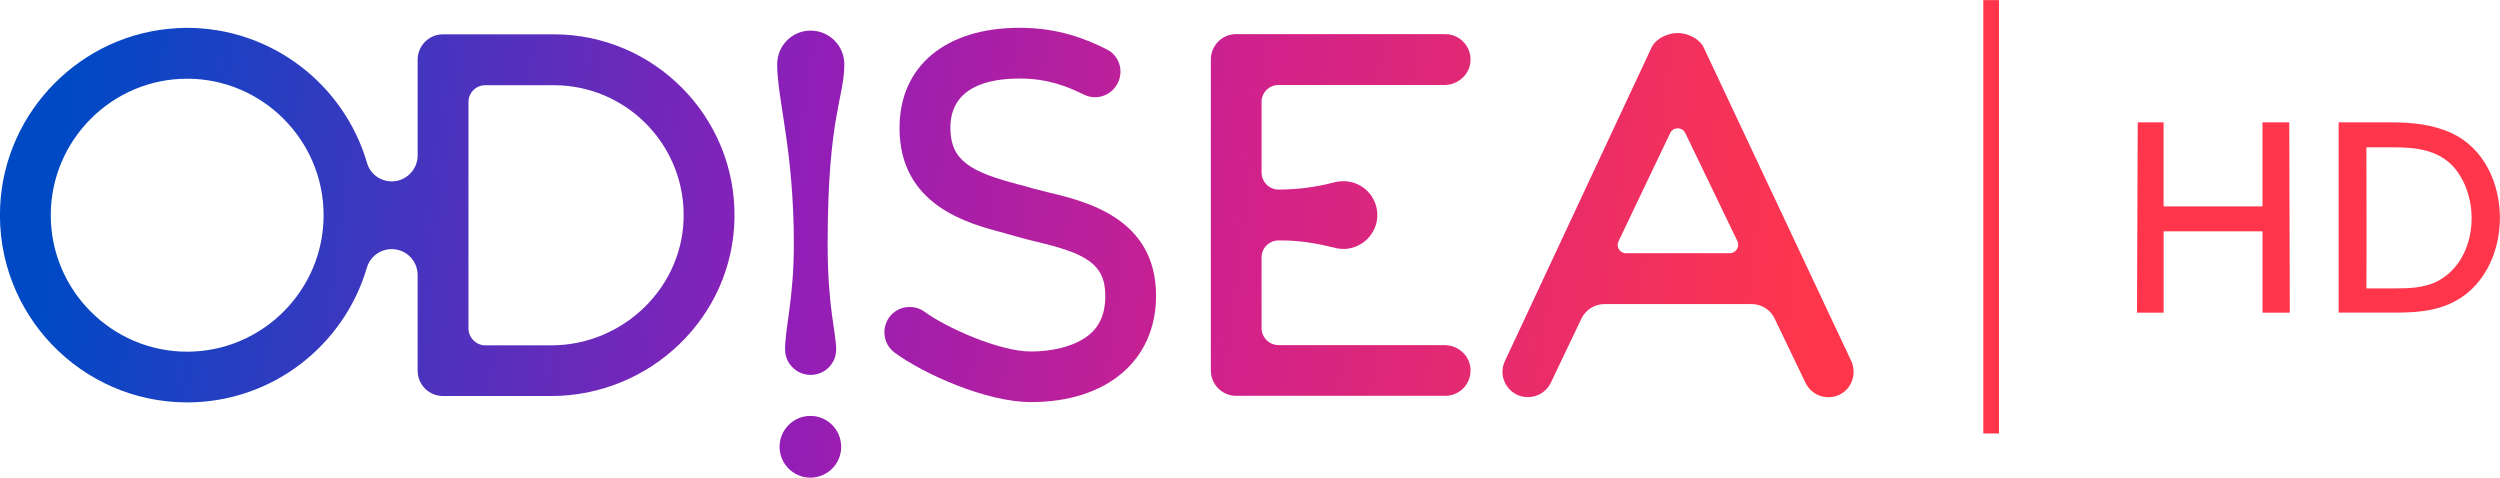 <?xml version="1.0" encoding="UTF-8"?>
<!-- Created with Inkscape (http://www.inkscape.org/) -->
<svg id="svg29520" width="114.72mm" height="21.914mm" version="1.1" viewBox="0 0 114.72 21.914" xmlns="http://www.w3.org/2000/svg" xmlns:cc="http://creativecommons.org/ns#" xmlns:dc="http://purl.org/dc/elements/1.1/" xmlns:rdf="http://www.w3.org/1999/02/22-rdf-syntax-ns#" xmlns:xlink="http://www.w3.org/1999/xlink">
 <defs id="defs29514">
  <linearGradient id="linearGradient1315" x1="-71.158" x2="9.011" y1="142.33" y2="152.63" gradientUnits="userSpaceOnUse">
   <stop id="stop1309" stop-color="#0049c5" offset="0"/>
   <stop id="stop1319" stop-color="#911eb7" offset=".424"/>
   <stop id="stop1317" stop-color="#d0218c" offset=".665"/>
   <stop id="stop1311" stop-color="#ff364b" offset="1"/>
  </linearGradient>
 </defs>
 <g id="layer1" transform="translate(-40.955 -114.12)">
  <g id="g995" transform="translate(115.32 -23.755)" fill="url(#linearGradient1315)">
   <path id="path26" d="m16.644 137.88h0.721v19.886h-0.721z" stroke-width=".353"/>
   <path id="path28" d="m23.731 143.49h1.187v3.856h4.538v-3.856h1.228l0.025 8.733h-1.252v-3.734h-4.538v3.734h-1.222z" stroke-width=".353"/>
   <path id="path30" d="m32.949 143.49h2.394c0.951 0 1.891 0.087 2.768 0.483 3.02 1.379 2.974 6.519-0.067 7.846-0.819 0.362-1.687 0.402-2.566 0.402h-2.528v-8.731m1.274 1.146c0 2.155 0.014 4.314 0 6.473h1.294c0.645 0 1.286-0.018 1.881-0.286 1.894-0.903 2.131-3.739 0.864-5.246-0.72-0.831-1.772-0.942-2.814-0.942z" stroke-width=".353"/>
   <path id="path42" d="m2.615 139.39c-0.446 0-0.996 0.253-1.189 0.655l-6.731 14.391c-0.281 0.578-0.028 1.271 0.55 1.552 0.16 0.077 0.33 0.11 0.506 0.11 0.429 0 0.842-0.237 1.046-0.655l1.409-2.955c0.198-0.402 0.605-0.66 1.057-0.66h6.753c0.446 0 0.859 0.259 1.051 0.66l1.42 2.955c0.292 0.605 1.035 0.842 1.629 0.506 0.539-0.308 0.726-0.996 0.451-1.546l-6.758-14.358c-0.198-0.402-0.743-0.655-1.189-0.655zm-2.708 9.554 2.366-4.958c0.138-0.297 0.561-0.297 0.699 0l2.388 4.953c0.121 0.259-0.066 0.556-0.352 0.556h-4.755c-0.286 0-0.473-0.292-0.347-0.55" stroke-width="5.503"/>
   <path id="path50" d="m-17.641 139.44c-0.644 0-1.161 0.523-1.161 1.167v14.265c0 0.644 0.517 1.167 1.161 1.167h9.598c0.666 0 1.2-0.561 1.156-1.244-0.039-0.616-0.578-1.084-1.2-1.084h-7.611c-0.424 0-0.776-0.352-0.776-0.781v-3.241c0-0.435 0.352-0.781 0.776-0.781h0.16c0.826 0 1.645 0.143 2.443 0.341 0.143 0.044 0.297 0.05 0.446 0.05 0.798-0.038 1.458-0.693 1.486-1.497 0.033-0.886-0.677-1.613-1.552-1.613-0.138 0-0.27 0.017-0.391 0.044-0.842 0.226-1.717 0.341-2.592 0.341-0.424 0-0.776-0.352-0.776-0.781v-3.241c0-0.435 0.352-0.776 0.776-0.776h7.611c0.622 0 1.161-0.473 1.2-1.09 0.044-0.677-0.49-1.244-1.156-1.244z" stroke-width="5.503"/>
   <path id="path58" d="m-66.274 139.17c-4.364 0.248-7.881 3.808-8.084 8.167-0.231 4.931 3.709 9.003 8.58 9.003 3.902 0 7.204-2.614 8.249-6.186 0.149-0.501 0.611-0.848 1.139-0.848 0.655 0 1.189 0.528 1.189 1.189v4.386c0 0.644 0.517 1.167 1.167 1.167h4.953c4.551 0 8.354-3.621 8.42-8.172 0.077-4.628-3.676-8.426-8.293-8.426h-5.08c-0.649 0-1.167 0.523-1.167 1.167v4.392c0 0.655-0.534 1.189-1.189 1.189-0.523 0-0.991-0.341-1.134-0.848-1.04-3.572-4.348-6.191-8.255-6.197-0.165 0-0.325 5e-3 -0.495 0.017m-5.762 8.58c0-3.445 2.812-6.263 6.257-6.263 3.451 0 6.263 2.818 6.263 6.263 0 3.451-2.812 6.263-6.263 6.263-3.445 0-6.257-2.812-6.257-6.263m19.168 5.19v-10.379c0-0.435 0.347-0.776 0.776-0.776h3.137c3.252 0 5.911 2.614 5.96 5.867 0.061 3.335-2.73 6.07-6.07 6.07h-3.027c-0.429 0-0.776-0.352-0.776-0.781" stroke-width="5.503"/>
   <path id="path66" d="m-33.089 143.74c0 3.561 3.131 4.392 4.815 4.832 0.198 0.055 0.391 0.11 0.567 0.16 0.275 0.083 0.572 0.154 0.881 0.231 2.24 0.528 3.181 0.996 3.181 2.482 0 0.952-0.336 1.591-1.062 2.014-0.583 0.347-1.442 0.545-2.35 0.545-1.447 0-3.891-1.095-4.87-1.816-0.517-0.38-1.249-0.275-1.629 0.242-0.38 0.523-0.27 1.249 0.248 1.629 1.288 0.952 4.183 2.267 6.252 2.267 3.489 0 5.74-1.915 5.74-4.881 0-3.566-3.231-4.337-4.97-4.749-0.281-0.071-0.545-0.138-0.759-0.193-0.198-0.066-0.413-0.121-0.633-0.176-2.13-0.567-3.076-1.073-3.076-2.587 0-1.871 1.728-2.262 3.181-2.262 1.282 0 2.174 0.358 2.944 0.737 0.578 0.286 1.277 0.044 1.557-0.534 0.292-0.578 0.05-1.277-0.528-1.552-0.919-0.462-2.201-0.98-3.973-0.98-3.401 0-5.514 1.761-5.514 4.59" stroke-width="5.503"/>
   <path id="path74" d="m-38.702 140.82c0 1.623 0.765 3.924 0.765 8.255 0 2.51-0.402 3.819-0.402 4.837 0 0.644 0.528 1.167 1.172 1.167 0.649 0 1.172-0.523 1.172-1.167 0-0.765-0.391-1.915-0.391-4.826 0-5.889 0.765-6.709 0.765-8.266 0-0.848-0.693-1.541-1.546-1.541-0.853 0-1.535 0.693-1.535 1.541" stroke-width="5.503"/>
   <path id="path82" d="m-38.592 158.38c0 0.781 0.638 1.414 1.414 1.414 0.781 0 1.414-0.633 1.414-1.414 0-0.787-0.633-1.42-1.414-1.42-0.776 0-1.414 0.633-1.414 1.42" stroke-width="5.503"/>
  </g>
 </g>
</svg>
